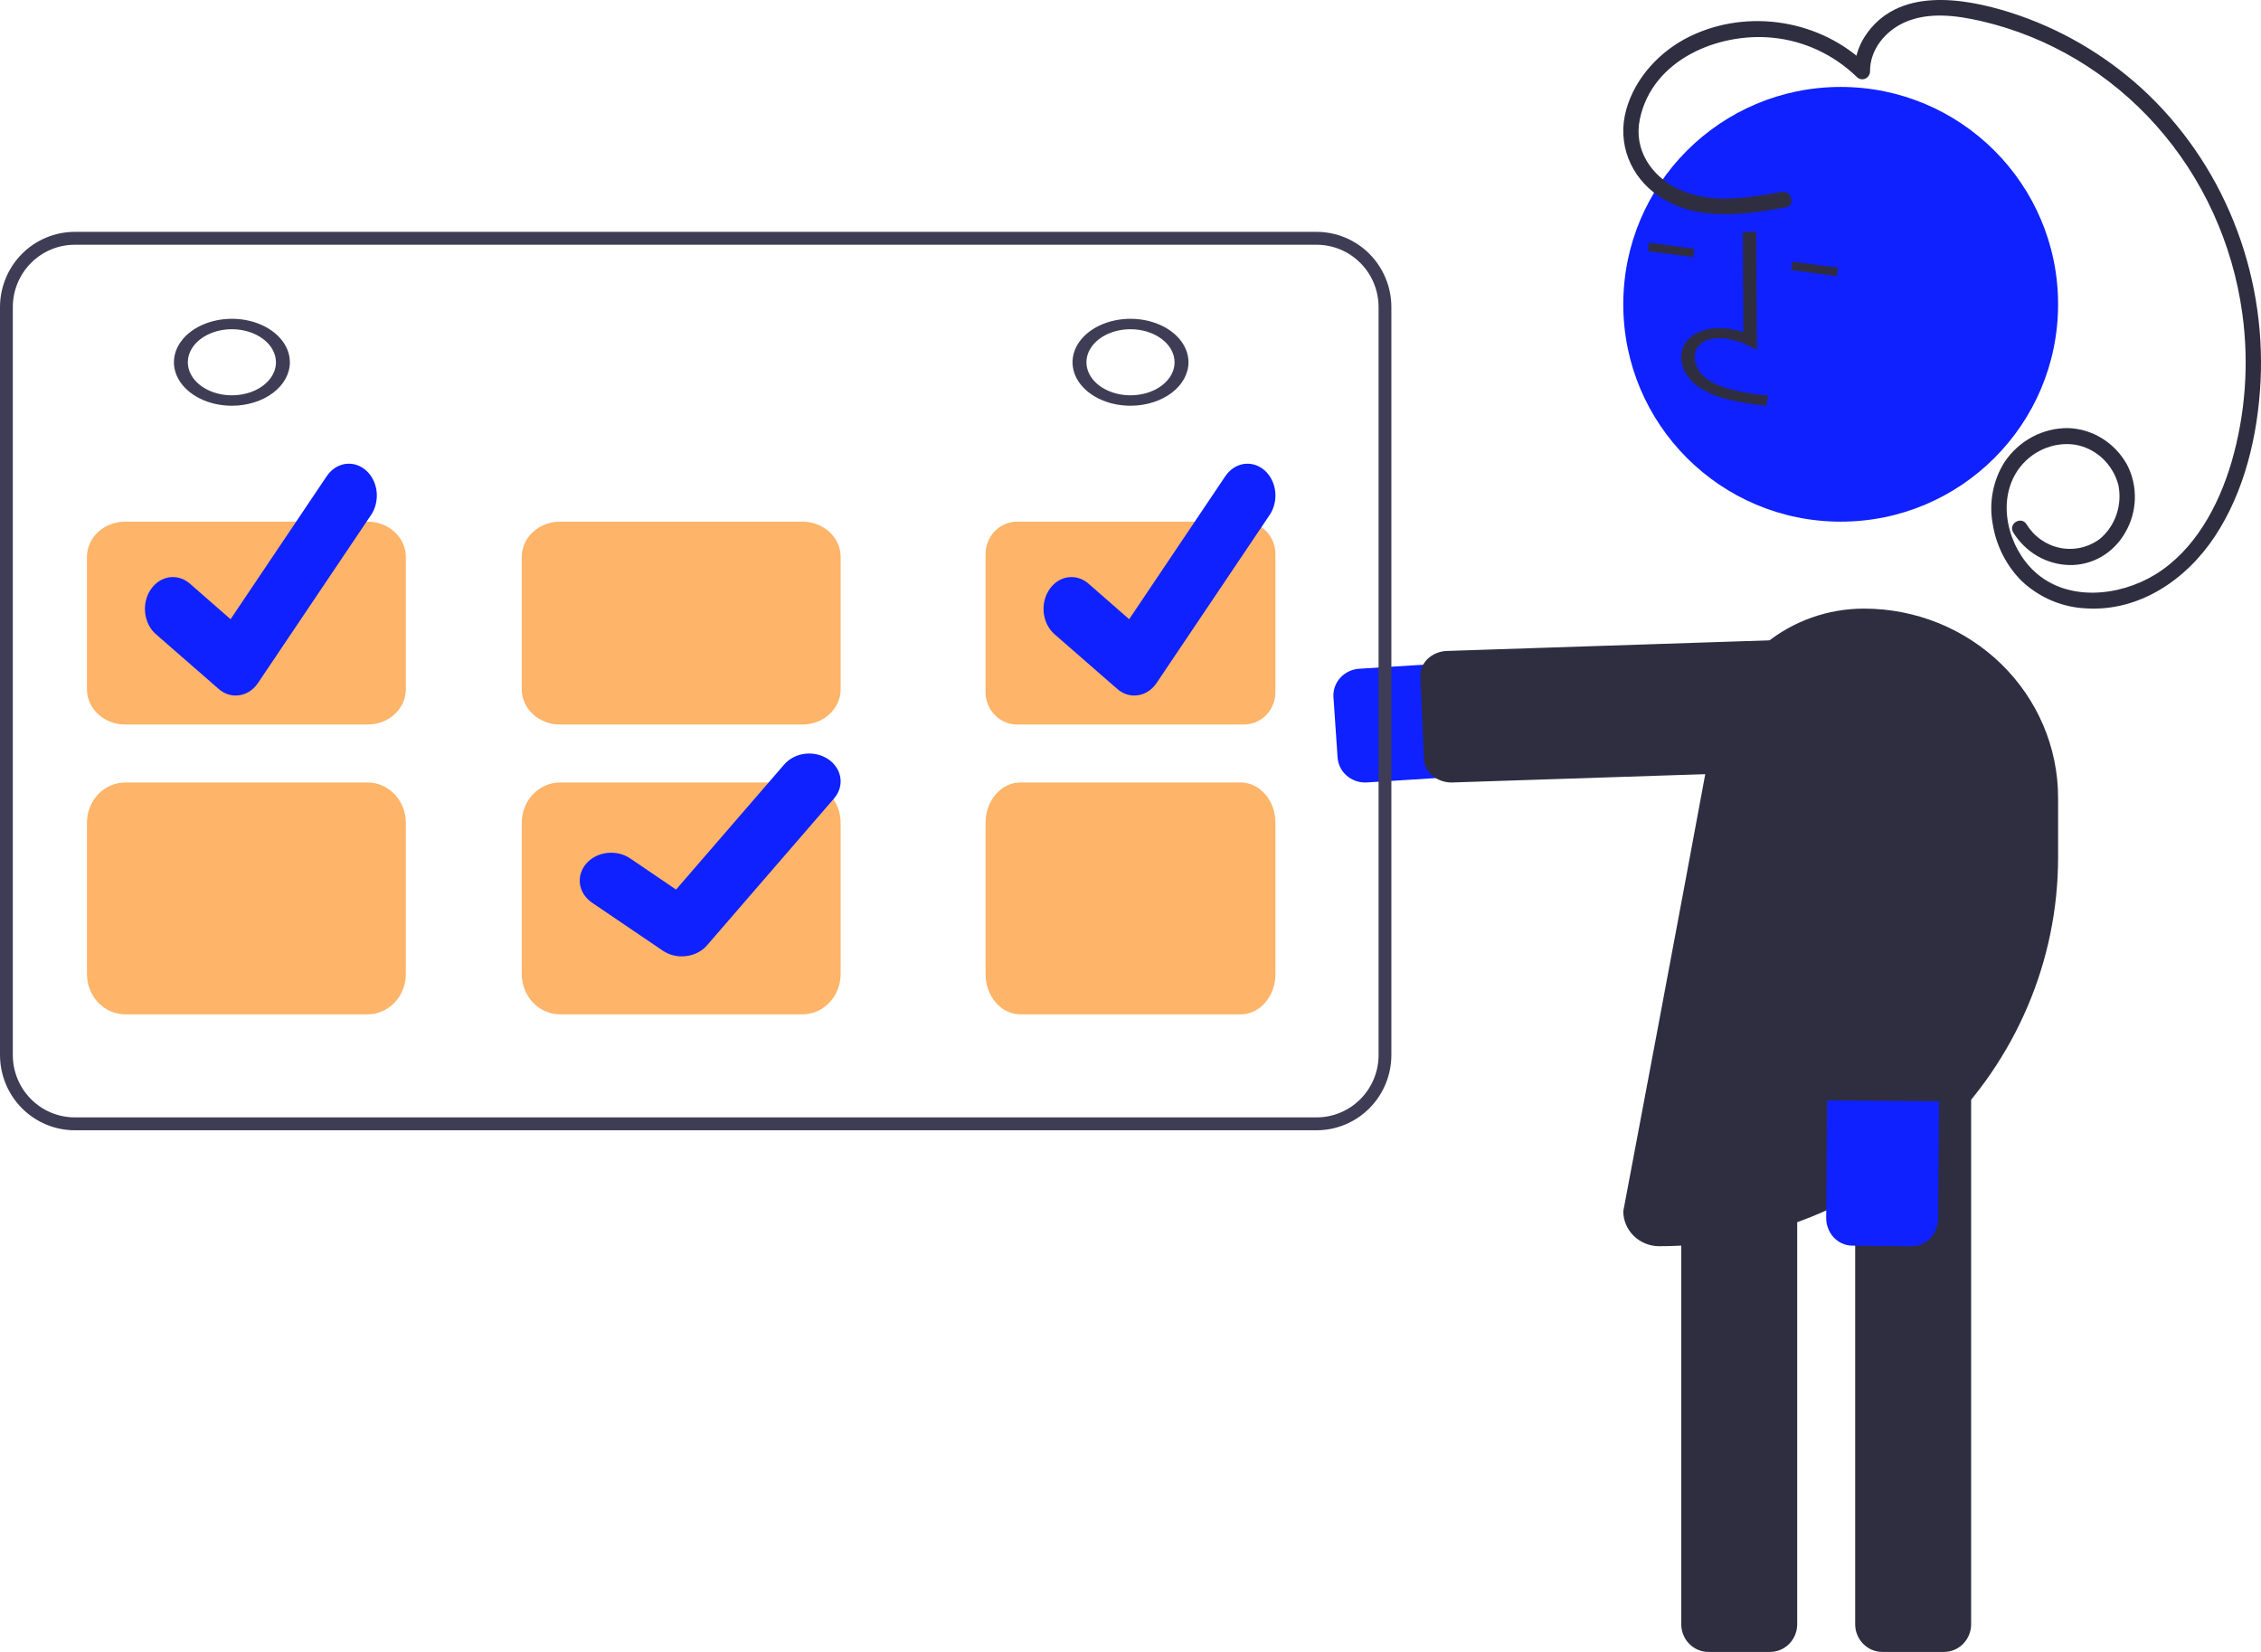 <svg width="78" height="57" viewBox="0 0 78 57" fill="none" xmlns="http://www.w3.org/2000/svg">
<path d="M47.094 27C46.852 27 46.62 26.911 46.443 26.751C46.267 26.591 46.16 26.372 46.144 26.14L46.002 24.053C45.986 23.81 46.07 23.57 46.237 23.386C46.404 23.203 46.639 23.09 46.892 23.075L63.831 22.004C64.37 21.97 64.901 22.145 65.306 22.488C65.713 22.832 65.96 23.317 65.996 23.837C66.031 24.358 65.851 24.87 65.495 25.262C65.139 25.654 64.636 25.893 64.097 25.928L47.158 26.998C47.137 26.999 47.116 27 47.094 27Z" fill="#0F21FF"/>
<path d="M50.077 27C49.83 27 49.592 26.915 49.414 26.764C49.236 26.612 49.131 26.406 49.122 26.188L49.001 23.335C48.996 23.224 49.016 23.114 49.06 23.01C49.103 22.906 49.17 22.811 49.255 22.73C49.341 22.648 49.444 22.583 49.558 22.537C49.672 22.491 49.795 22.465 49.921 22.461L63.886 22.001C64.14 21.992 64.387 22.073 64.573 22.225C64.759 22.377 64.869 22.588 64.878 22.812L64.999 25.665C65.004 25.776 64.984 25.886 64.94 25.99C64.897 26.094 64.83 26.189 64.745 26.27C64.659 26.352 64.556 26.417 64.442 26.463C64.328 26.509 64.205 26.535 64.079 26.539L50.113 26.999C50.101 27 50.089 27 50.077 27Z" fill="#2F2E41"/>
<path d="M67.063 57H64.937C64.688 57 64.45 56.899 64.275 56.72C64.099 56.541 64 56.298 64 56.044V37.956C64 37.702 64.099 37.459 64.275 37.28C64.45 37.101 64.688 37 64.937 37H67.063C67.312 37 67.55 37.101 67.725 37.28C67.901 37.459 68 37.702 68 37.956V56.044C68 56.298 67.901 56.541 67.725 56.72C67.55 56.899 67.312 57 67.063 57Z" fill="#2F2E41"/>
<path d="M61.063 57H58.937C58.688 57 58.45 56.899 58.275 56.72C58.099 56.541 58 56.298 58 56.044V37.956C58 37.702 58.099 37.459 58.275 37.28C58.45 37.101 58.688 37 58.937 37H61.063C61.312 37 61.55 37.101 61.725 37.28C61.901 37.459 62 37.702 62 37.956V56.044C62 56.298 61.901 56.541 61.725 56.72C61.55 56.899 61.312 57 61.063 57Z" fill="#2F2E41"/>
<path d="M63.5 18C67.642 18 71 14.642 71 10.5C71 6.358 67.642 3 63.5 3C59.358 3 56 6.358 56 10.5C56 14.642 59.358 18 63.5 18Z" fill="#0F21FF"/>
<path d="M59.588 13.775C59.206 13.682 58.855 13.528 58.56 13.325C58.364 13.18 58.213 13.004 58.117 12.811C58.022 12.618 57.984 12.411 58.006 12.206C58.019 12.06 58.076 11.918 58.175 11.791C58.273 11.664 58.409 11.556 58.572 11.474C58.997 11.271 59.565 11.271 60.143 11.461L60.121 8.002L60.586 8L60.612 12.066L60.253 11.898C59.837 11.703 59.243 11.566 58.824 11.767C58.72 11.82 58.634 11.89 58.573 11.972C58.511 12.054 58.476 12.146 58.47 12.239C58.454 12.392 58.483 12.546 58.554 12.69C58.625 12.834 58.736 12.965 58.881 13.073C59.395 13.44 60.145 13.555 61 13.657L60.926 14C60.472 13.955 60.024 13.88 59.588 13.775Z" fill="#2F2E41"/>
<path d="M56.885 8.375L56.847 8.666L58.415 8.873L58.453 8.582L56.885 8.375Z" fill="#2F2E41"/>
<path d="M61.834 9.028L61.796 9.319L63.364 9.526L63.403 9.235L61.834 9.028Z" fill="#2F2E41"/>
<path d="M57.238 43H57.238C56.91 43 56.595 42.872 56.363 42.646C56.131 42.42 56 42.113 56 41.794C56 41.794 57.974 31.358 59.101 25.241C59.32 24.052 59.962 22.975 60.913 22.2C61.864 21.425 63.064 21 64.304 21H64.304C66.08 21 67.783 21.688 69.039 22.912C70.294 24.135 71 25.795 71 27.526V29.587C71 33.144 69.55 36.556 66.969 39.072C64.388 41.587 60.888 43 57.238 43Z" fill="#2F2E41"/>
<path d="M66.779 42.442C66.706 42.61 66.589 42.751 66.442 42.85C66.294 42.95 66.123 43.001 65.949 43L63.896 42.981C63.777 42.98 63.66 42.954 63.551 42.905C63.441 42.856 63.342 42.785 63.259 42.696C63.176 42.606 63.11 42.5 63.066 42.384C63.021 42.267 62.999 42.143 63 42.018L63.139 25.023C63.142 24.755 63.194 24.491 63.292 24.244C63.392 23.997 63.535 23.773 63.716 23.585C63.897 23.398 64.111 23.249 64.346 23.149C64.581 23.048 64.833 22.998 65.086 23C65.34 23.002 65.591 23.058 65.824 23.162C66.058 23.267 66.269 23.419 66.447 23.61C66.624 23.802 66.765 24.028 66.86 24.276C66.955 24.525 67.002 24.791 67 25.059L66.861 42.053C66.86 42.187 66.832 42.32 66.779 42.442Z" fill="#0F21FF"/>
<path d="M67.783 37.438C67.703 37.607 67.573 37.75 67.41 37.849C67.248 37.949 67.058 38.001 66.866 38L62.99 37.968C62.726 37.965 62.472 37.862 62.287 37.68C62.101 37.498 61.998 37.253 62 36.998L62.127 22.953C62.128 22.827 62.155 22.702 62.206 22.586C62.257 22.47 62.332 22.364 62.425 22.276C62.519 22.187 62.63 22.117 62.751 22.07C62.873 22.023 63.003 21.999 63.134 22L67.01 22.032C67.141 22.033 67.27 22.059 67.391 22.109C67.512 22.158 67.621 22.23 67.713 22.32C67.805 22.41 67.878 22.517 67.927 22.634C67.976 22.751 68.001 22.876 68 23.002L67.874 37.047C67.872 37.182 67.841 37.315 67.783 37.438Z" fill="#2F2E41"/>
<path d="M61.468 6.622C60.289 6.829 58.972 7.066 57.848 6.5C56.963 6.054 56.355 5.164 56.57 4.118C56.999 2.037 59.301 1.117 61.151 1.302C62.239 1.407 63.262 1.885 64.059 2.659C64.096 2.696 64.144 2.721 64.195 2.731C64.246 2.741 64.299 2.735 64.347 2.714C64.395 2.694 64.436 2.659 64.466 2.615C64.495 2.571 64.512 2.518 64.513 2.464C64.505 1.696 65.06 1.055 65.718 0.766C66.542 0.404 67.499 0.533 68.345 0.727C70.661 1.262 72.764 2.515 74.374 4.319C75.984 6.123 77.024 8.393 77.356 10.824C77.591 12.537 77.465 14.281 76.985 15.938C76.536 17.465 75.707 18.999 74.341 19.83C73.111 20.579 71.322 20.771 70.187 19.721C69.277 18.88 68.867 17.307 69.614 16.219C69.833 15.903 70.132 15.655 70.477 15.501C70.822 15.346 71.201 15.291 71.573 15.342C71.926 15.399 72.255 15.561 72.522 15.806C72.788 16.052 72.981 16.371 73.078 16.727C73.149 17.068 73.127 17.423 73.015 17.753C72.903 18.082 72.705 18.373 72.443 18.593C72.247 18.739 72.025 18.842 71.789 18.896C71.554 18.95 71.31 18.953 71.073 18.906C70.837 18.86 70.612 18.763 70.412 18.623C70.212 18.484 70.042 18.303 69.912 18.093C69.731 17.793 69.27 18.069 69.452 18.371C69.661 18.71 69.947 18.989 70.285 19.186C70.624 19.382 71.003 19.489 71.391 19.497C71.777 19.504 72.159 19.405 72.496 19.21C72.833 19.014 73.114 18.73 73.31 18.385C73.52 18.033 73.636 17.63 73.648 17.217C73.66 16.803 73.567 16.394 73.377 16.03C73.17 15.658 72.874 15.348 72.519 15.127C72.163 14.907 71.76 14.784 71.345 14.771C70.916 14.767 70.492 14.872 70.11 15.075C69.728 15.279 69.4 15.576 69.154 15.941C68.755 16.571 68.609 17.337 68.744 18.077C68.864 18.83 69.216 19.522 69.747 20.051C70.363 20.628 71.155 20.961 71.984 20.993C73.789 21.099 75.4 20.023 76.396 18.527C77.429 16.975 77.891 15.027 77.984 13.164C78.079 11.266 77.758 9.37 77.047 7.618C76.337 5.866 75.253 4.302 73.877 3.043C72.569 1.857 71.034 0.97 69.373 0.438C67.728 -0.084 65.433 -0.464 64.322 1.275C64.096 1.628 63.977 2.042 63.981 2.464L64.435 2.27C62.828 0.68 60.303 0.279 58.297 1.256C57.289 1.746 56.416 2.659 56.102 3.784C55.777 4.951 56.247 6.096 57.211 6.758C58.523 7.659 60.149 7.41 61.61 7.153C61.947 7.094 61.804 6.563 61.468 6.622V6.622Z" fill="#2F2E41"/>
<path d="M45.423 39H2.577C1.894 38.999 1.239 38.725 0.756 38.239C0.273 37.752 0.001 37.093 0 36.404V10.596C0.001 9.908 0.273 9.248 0.756 8.761C1.239 8.275 1.894 8.001 2.577 8H45.423C46.106 8.001 46.761 8.275 47.244 8.761C47.727 9.248 47.999 9.908 48 10.596V36.404C47.999 37.093 47.727 37.752 47.244 38.239C46.761 38.725 46.106 38.999 45.423 39ZM2.577 8.445C2.011 8.446 1.468 8.672 1.068 9.076C0.668 9.479 0.442 10.025 0.442 10.596V36.404C0.442 36.974 0.668 37.521 1.068 37.924C1.468 38.328 2.011 38.554 2.577 38.555H45.423C45.989 38.554 46.532 38.328 46.932 37.924C47.333 37.521 47.558 36.974 47.558 36.404V10.596C47.558 10.025 47.333 9.479 46.932 9.076C46.532 8.672 45.989 8.446 45.423 8.445H2.577Z" fill="#3F3D56"/>
<path d="M8 14C7.604 14 7.218 13.912 6.889 13.747C6.56 13.582 6.304 13.348 6.152 13.074C6.001 12.8 5.961 12.498 6.038 12.207C6.116 11.916 6.306 11.649 6.586 11.439C6.865 11.23 7.222 11.087 7.61 11.029C7.998 10.971 8.4 11.001 8.765 11.114C9.131 11.228 9.443 11.42 9.663 11.667C9.883 11.913 10 12.203 10 12.5C9.999 12.898 9.789 13.279 9.414 13.56C9.039 13.841 8.53 14 8 14ZM8 11.36C7.699 11.36 7.405 11.427 7.156 11.552C6.906 11.677 6.711 11.855 6.596 12.064C6.481 12.272 6.451 12.501 6.509 12.722C6.568 12.944 6.713 13.147 6.925 13.306C7.138 13.466 7.409 13.574 7.703 13.618C7.998 13.662 8.304 13.639 8.582 13.553C8.859 13.467 9.097 13.321 9.264 13.133C9.431 12.946 9.52 12.726 9.52 12.5C9.52 12.198 9.359 11.908 9.074 11.694C8.789 11.481 8.403 11.36 8 11.36Z" fill="#3F3D56"/>
<path d="M39 14C38.604 14 38.218 13.912 37.889 13.747C37.56 13.582 37.304 13.348 37.152 13.074C37.001 12.8 36.961 12.498 37.038 12.207C37.116 11.916 37.306 11.649 37.586 11.439C37.865 11.23 38.222 11.087 38.61 11.029C38.998 10.971 39.4 11.001 39.765 11.114C40.131 11.228 40.443 11.42 40.663 11.667C40.883 11.913 41 12.203 41 12.5C40.999 12.898 40.788 13.279 40.414 13.56C40.039 13.841 39.53 14 39 14ZM39 11.36C38.699 11.36 38.406 11.427 38.156 11.552C37.906 11.677 37.711 11.855 37.596 12.064C37.481 12.272 37.451 12.501 37.509 12.722C37.568 12.944 37.713 13.147 37.925 13.306C38.138 13.466 38.409 13.574 38.703 13.618C38.998 13.662 39.304 13.639 39.582 13.553C39.859 13.467 40.097 13.321 40.264 13.133C40.431 12.946 40.52 12.726 40.52 12.5C40.52 12.198 40.359 11.908 40.074 11.694C39.789 11.481 39.403 11.36 39 11.36Z" fill="#3F3D56"/>
<path d="M12.683 25H4.317C3.968 25 3.633 24.872 3.386 24.644C3.139 24.416 3 24.108 3 23.786V19.214C3 18.892 3.139 18.584 3.386 18.356C3.633 18.128 3.968 18 4.317 18H12.683C13.032 18 13.367 18.128 13.614 18.356C13.861 18.584 14 18.892 14 19.214V23.786C14 24.108 13.861 24.416 13.614 24.644C13.367 24.872 13.032 25 12.683 25Z" fill="#FEB469"/>
<path d="M27.683 25H19.317C18.968 25 18.633 24.872 18.386 24.644C18.139 24.416 18 24.108 18 23.786V19.214C18 18.892 18.139 18.584 18.386 18.356C18.633 18.128 18.968 18 19.317 18H27.683C28.032 18 28.367 18.128 28.614 18.356C28.861 18.584 29 18.892 29 19.214V23.786C29 24.108 28.861 24.416 28.614 24.644C28.367 24.872 28.032 25 27.683 25Z" fill="#FEB469"/>
<path d="M35.087 18C34.799 18 34.523 18.118 34.319 18.328C34.115 18.537 34 18.821 34 19.117V23.883C34 24.179 34.115 24.463 34.319 24.672C34.523 24.882 34.799 25 35.087 25H42.913C43.201 25 43.477 24.882 43.681 24.672C43.885 24.463 44 24.179 44 23.883V19.117C44 18.821 43.885 18.537 43.681 18.328C43.477 18.118 43.201 18 42.913 18H35.087Z" fill="#FEB469"/>
<path d="M12.683 35H4.317C3.968 35 3.633 34.853 3.386 34.593C3.139 34.333 3 33.98 3 33.612V28.388C3 28.02 3.139 27.667 3.386 27.407C3.633 27.147 3.968 27 4.317 27H12.683C13.032 27 13.367 27.147 13.614 27.407C13.861 27.667 14 28.02 14 28.388V33.612C14 33.98 13.861 34.333 13.614 34.593C13.367 34.853 13.032 35 12.683 35Z" fill="#FEB469"/>
<path d="M27.683 35H19.317C18.968 35 18.633 34.853 18.386 34.593C18.139 34.333 18 33.98 18 33.612V28.388C18 28.02 18.139 27.667 18.386 27.407C18.633 27.147 18.968 27 19.317 27H27.683C28.032 27 28.367 27.147 28.614 27.407C28.861 27.667 29 28.02 29 28.388V33.612C29 33.98 28.861 34.333 28.614 34.593C28.367 34.853 28.032 35 27.683 35Z" fill="#FEB469"/>
<path d="M42.803 35H35.197C34.88 35 34.575 34.853 34.351 34.593C34.127 34.333 34 33.98 34 33.612V28.388C34 28.02 34.127 27.667 34.351 27.407C34.575 27.147 34.88 27 35.197 27H42.803C43.12 27 43.425 27.147 43.649 27.407C43.873 27.667 44 28.02 44 28.388V33.612C44 33.98 43.873 34.333 43.649 34.593C43.425 34.853 43.12 35 42.803 35Z" fill="#FEB469"/>
<path d="M8.131 24C7.924 24 7.722 23.924 7.556 23.782L7.545 23.773L5.377 21.882C5.174 21.705 5.042 21.443 5.008 21.154C4.975 20.865 5.043 20.573 5.199 20.342C5.354 20.111 5.584 19.959 5.837 19.921C6.091 19.883 6.347 19.961 6.55 20.138L7.954 21.366L11.272 16.43C11.349 16.316 11.445 16.22 11.555 16.147C11.664 16.075 11.785 16.028 11.911 16.009C12.036 15.991 12.163 16 12.285 16.037C12.408 16.075 12.522 16.139 12.623 16.227L12.623 16.227L12.602 16.259L12.623 16.227C12.826 16.404 12.958 16.666 12.992 16.955C13.025 17.244 12.957 17.535 12.802 17.767L8.898 23.57C8.808 23.704 8.692 23.812 8.559 23.887C8.426 23.961 8.28 23.999 8.132 23.999L8.131 24Z" fill="#0F21FF"/>
<path d="M23.523 33C23.289 33 23.062 32.933 22.875 32.809L22.863 32.801L20.424 31.147C20.196 30.992 20.047 30.762 20.009 30.51C19.972 30.257 20.049 30.001 20.224 29.799C20.399 29.597 20.657 29.464 20.942 29.431C21.227 29.398 21.515 29.466 21.743 29.621L23.323 30.695L27.056 26.376C27.143 26.276 27.251 26.192 27.374 26.129C27.497 26.066 27.633 26.025 27.774 26.008C27.915 25.992 28.059 26 28.196 26.033C28.334 26.065 28.462 26.122 28.575 26.198L28.576 26.198L28.552 26.227L28.576 26.198C28.804 26.354 28.953 26.583 28.991 26.835C29.028 27.088 28.951 27.344 28.777 27.546L24.386 32.624C24.284 32.741 24.154 32.836 24.004 32.901C23.854 32.966 23.69 32.999 23.523 32.999L23.523 33Z" fill="#0F21FF"/>
<path d="M39.131 24C38.924 24 38.722 23.924 38.556 23.782L38.545 23.773L36.377 21.882C36.175 21.705 36.042 21.443 36.008 21.154C35.975 20.865 36.043 20.573 36.199 20.342C36.354 20.111 36.584 19.959 36.837 19.921C37.091 19.883 37.347 19.961 37.55 20.138L38.954 21.366L42.272 16.43C42.349 16.316 42.445 16.22 42.555 16.147C42.664 16.075 42.785 16.028 42.91 16.009C43.036 15.991 43.163 16 43.285 16.037C43.408 16.075 43.522 16.139 43.623 16.227L43.623 16.227L43.602 16.259L43.623 16.227C43.826 16.404 43.958 16.666 43.992 16.955C44.025 17.244 43.957 17.535 43.801 17.767L39.898 23.57C39.808 23.704 39.692 23.812 39.559 23.887C39.426 23.961 39.28 23.999 39.132 23.999L39.131 24Z" fill="#0F21FF"/>
</svg>

